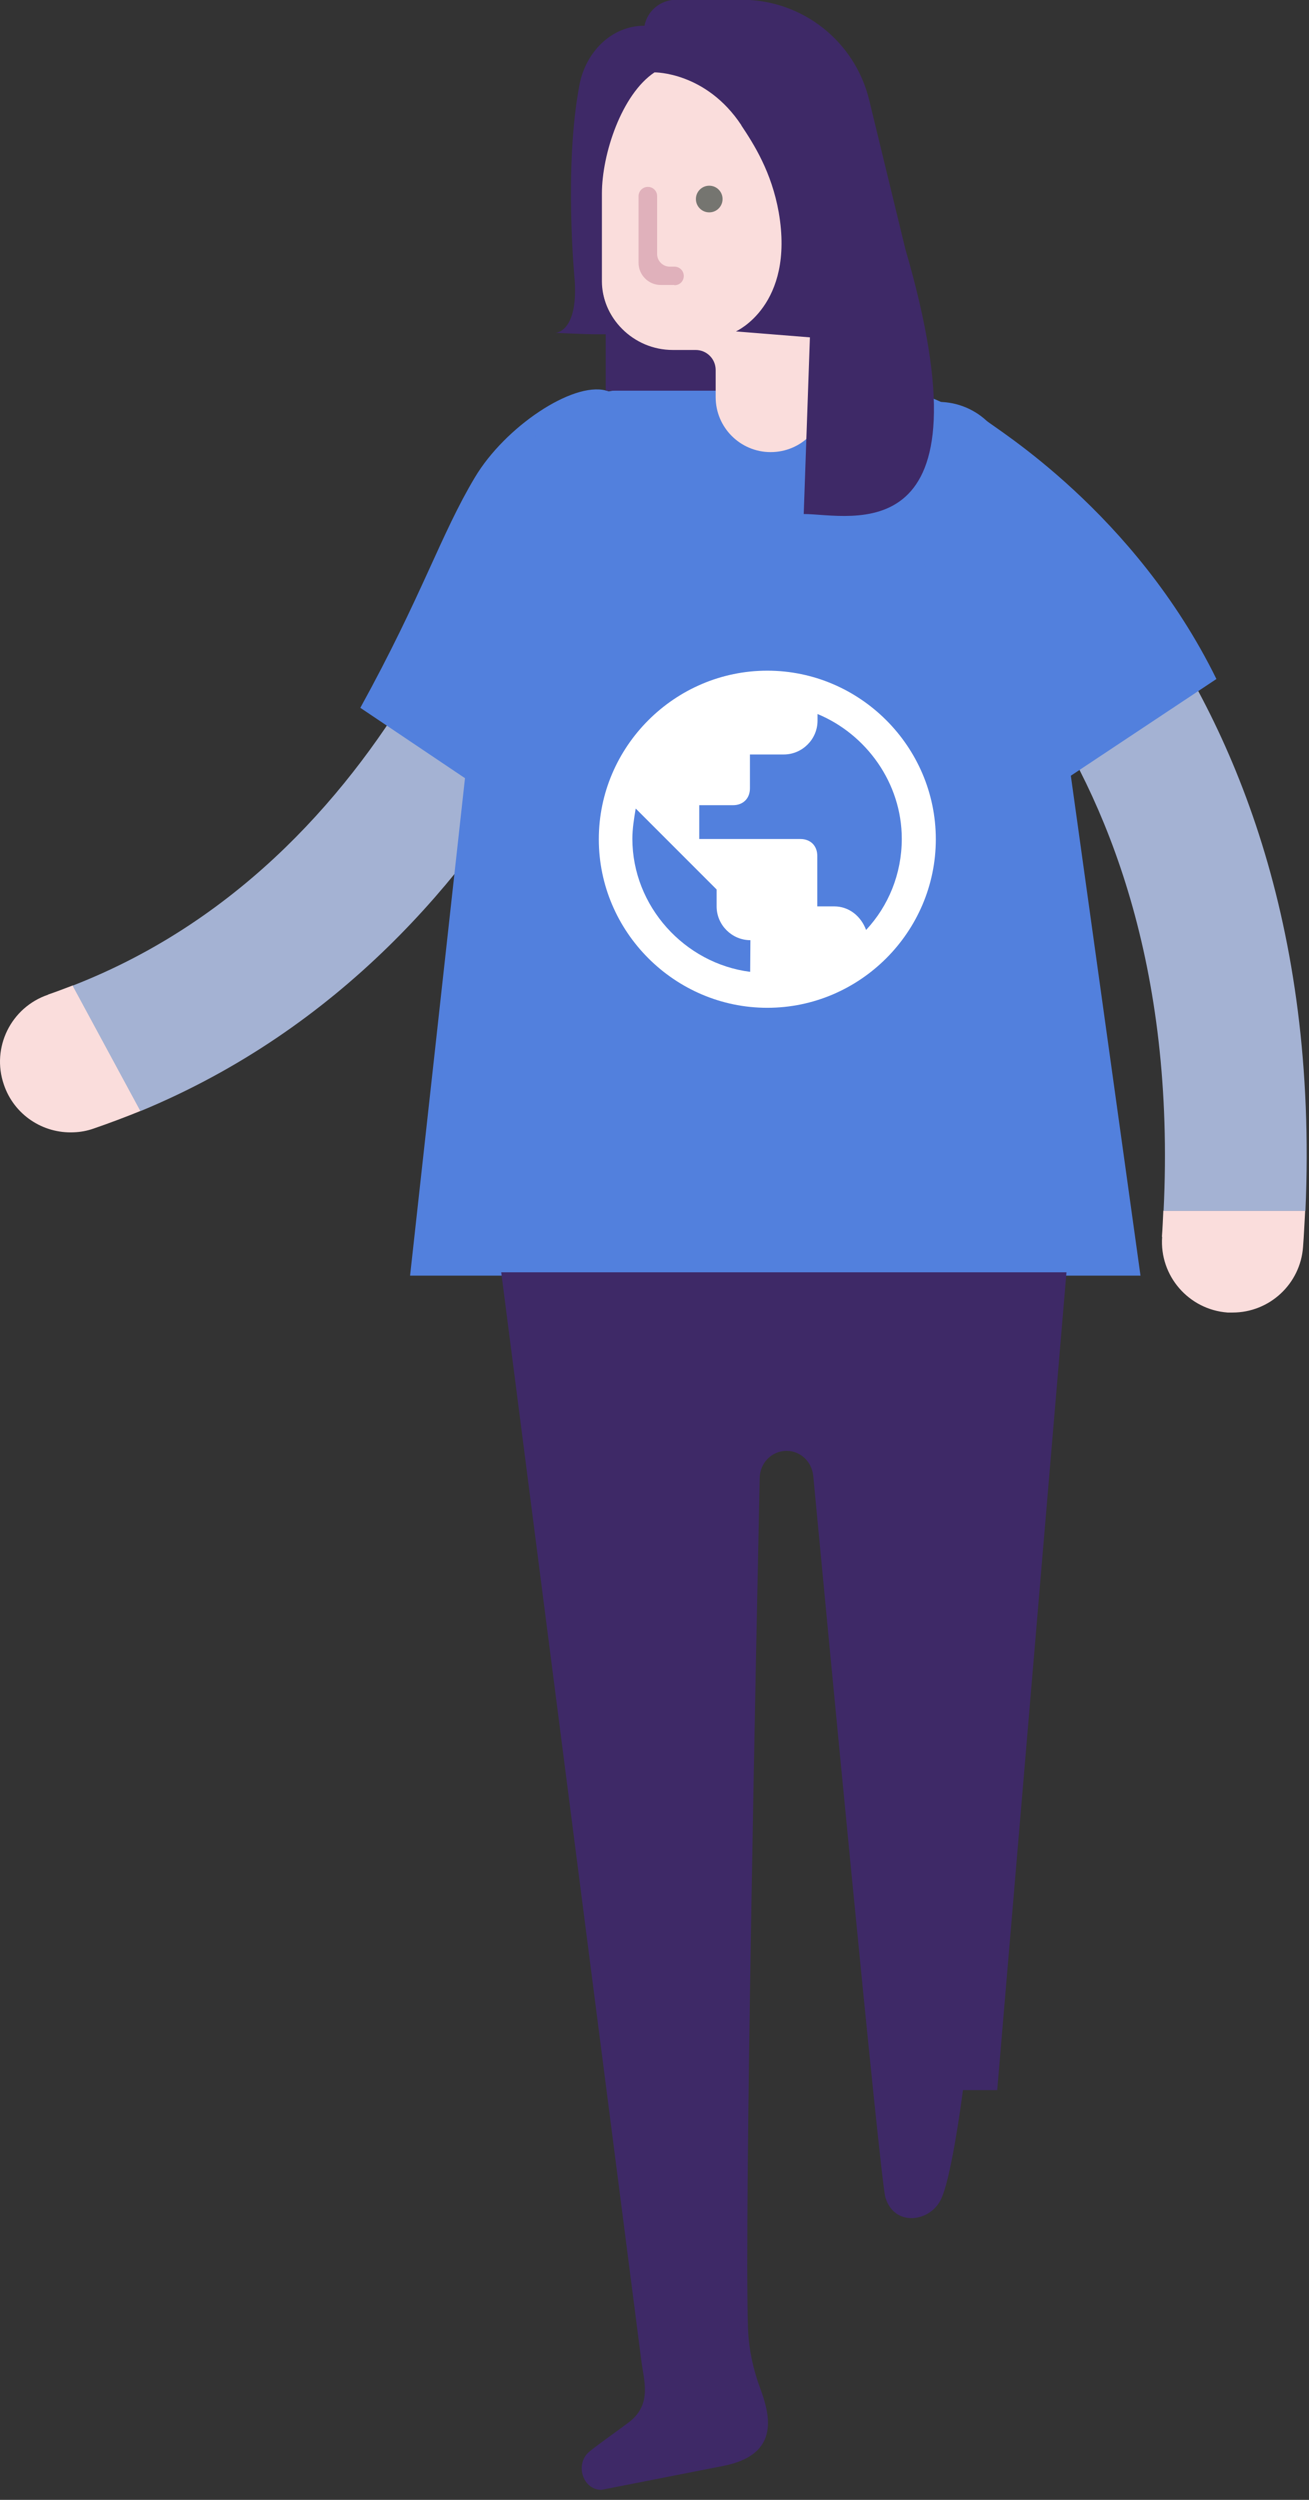 <svg width="55" height="105" viewBox="0 0 55 105" fill="none" xmlns="http://www.w3.org/2000/svg">
<rect x="0" y="0" width="55" height="105" fill="#333333" stroke="none"/>
<g clip-path="url(#clip0_134_1785)">
<path d="M2.02 41.78C0.46 42.31 -0.37 44 0.16 45.55C0.59 46.83 1.81 47.62 3.1 47.56C3.38 47.55 3.66 47.5 3.94 47.4C4.61 47.17 5.27 46.92 5.91 46.66L3.06 41.39C2.72 41.52 2.38 41.65 2.03 41.77L2.02 41.78Z" fill="#FADDDC"/>
<path d="M25.03 17.01C23.43 16.64 21.84 17.64 21.46 19.23C21.42 19.4 17.43 35.81 3.05 41.4L5.9 46.67C22.69 39.73 27.08 21.38 27.26 20.57C27.63 18.97 26.63 17.38 25.03 17.01Z" fill="#A4B2D3"/>
<path d="M19.96 20.04C21.23 17.92 24.05 16.04 25.45 16.4C27.04 16.81 30.29 21.98 30.12 23.61C30.02 24.51 25.83 29.06 22.61 34.75L15.14 29.73C17.75 24.99 18.52 22.44 19.96 20.04Z" fill="#5280DD"/>
<path d="M48.83 51.95C48.71 53.59 49.95 55.01 51.58 55.13C51.65 55.13 51.72 55.13 51.79 55.13C53.34 55.13 54.64 53.93 54.75 52.37C54.79 51.86 54.81 51.35 54.84 50.85H48.88C48.86 51.22 48.85 51.57 48.82 51.95H48.83Z" fill="#FADDDC"/>
<path d="M39.64 17.27C38.21 16.48 36.41 16.99 35.61 18.42C34.81 19.85 35.31 21.66 36.74 22.47C37.29 22.78 49.9 30.24 48.89 50.86H54.85C55.92 26.62 40.32 17.65 39.65 17.28L39.64 17.27Z" fill="#A4B2D3"/>
<path d="M17.24 53.58H47.92L43.78 23.88C42.97 19.46 40.83 16 36.24 16.34H26.64C23.38 16.34 20.95 19.02 20.51 23.88L17.23 53.58H17.24Z" fill="#5280DD"/>
<path d="M37.25 17.83C38.37 16.63 40.24 16.56 41.45 17.67C41.8 17.99 47.66 21.5 51.11 28.52L44.53 32.89C41.51 26.39 37.47 22.1 37.4 22.03C36.2 20.91 36.13 19.03 37.25 17.83Z" fill="#5280DD"/>
<path d="M30.86 13.28H25.45V16.41H30.86V13.28Z" fill="#3E2967"/>
<path d="M34.73 2.87H25.26V11.69C25.26 13.35 26.61 14.7 28.27 14.7H29.23C29.7 14.7 30.07 15.08 30.07 15.54V16.68C30.07 17.96 31.11 18.99 32.38 18.99C33.66 18.99 34.69 17.96 34.69 16.68L34.72 2.87H34.73Z" fill="#FADDDC"/>
<path d="M28.33 11.97H27.76C27.25 11.97 26.83 11.55 26.83 11.04V8.24C26.83 8.03 27 7.85 27.22 7.85C27.44 7.85 27.61 8.02 27.61 8.24V10.67C27.61 10.96 27.85 11.2 28.14 11.2H28.34C28.55 11.2 28.73 11.37 28.73 11.59C28.73 11.81 28.56 11.98 28.34 11.98L28.33 11.97Z" fill="#E0B1BB"/>
<path d="M29.24 8.36C29.24 8.67 29.49 8.92 29.8 8.92C30.11 8.92 30.36 8.67 30.36 8.36C30.36 8.05 30.11 7.8 29.8 7.8C29.49 7.8 29.24 8.05 29.24 8.36Z" fill="#757570"/>
<path d="M31.15 5.27C31.67 6.05 32.42 7.22 32.72 8.92C33.4 12.83 30.92 13.92 30.92 13.92L34.03 14.17L33.77 21.59C35.71 21.59 41.8 23.36 38.04 10.46L36.52 4.2C35.92 1.73 33.71 -0.01 31.17 -0.01H28.4C27.76 -0.01 27.2 0.45 27.08 1.08C25.67 1.08 24.61 2.21 24.35 3.55C23.68 7.04 24.15 11.81 24.15 11.81C24.28 13.96 23.34 13.98 23.34 13.98C23.34 13.98 24.62 14.04 24.96 14.04H26.26C26.26 14.04 25.3 13.13 25.29 11.83C25.29 11.17 25.29 9.56 25.29 8.13C25.29 6.47 26.12 3.96 27.5 3.04C27.5 3.04 29.66 3.01 31.15 5.26V5.27Z" fill="#3E2967"/>
<path d="M36.39 39.06C36.18 38.49 35.68 38.07 35.05 38.07H34.34V35.95C34.34 35.53 34.06 35.24 33.63 35.24H29.38V33.82H30.8C31.22 33.82 31.51 33.54 31.51 33.11V31.69H32.93C33.71 31.69 34.35 31.05 34.35 30.27V29.99C36.4 30.84 37.89 32.89 37.89 35.23C37.89 36.72 37.32 38.06 36.4 39.05M31.52 40.82C28.76 40.47 26.57 38.06 26.57 35.23C26.57 34.81 26.64 34.38 26.71 33.96L30.11 37.36V38.07C30.11 38.85 30.75 39.49 31.53 39.49M32.24 28.17C28.35 28.17 25.16 31.36 25.16 35.25C25.16 39.14 28.35 42.33 32.24 42.33C36.13 42.33 39.32 39.14 39.32 35.25C39.32 31.36 36.13 28.17 32.24 28.17Z" fill="white"/>
<path d="M44.82 53.44H21.06L26.94 99.1C27.04 99.96 27.42 100.96 26.45 101.72C25.9 102.14 25.32 102.53 24.78 102.96C24.14 103.47 24.47 104.58 25.27 104.58L30.41 103.57C32.71 103.11 32.4 101.55 31.95 100.34C31.65 99.54 31.47 98.71 31.43 97.86C31.26 93.15 31.8 67.79 31.92 62.08C31.93 61.44 32.43 60.94 33.05 60.94C33.63 60.94 34.11 61.39 34.17 61.99C34.68 67.37 36.98 91.53 37.2 92.29C37.56 93.52 39.02 93.35 39.51 92.43C39.94 91.64 40.38 88.41 40.46 87.79H41.9L44.81 53.44H44.82Z" fill="#3E2967"/>
</g>
<defs>
<clipPath id="clip0_134_1785">
<rect width="54.9" height="104.57" fill="white"/>
</clipPath>
</defs>
</svg>
